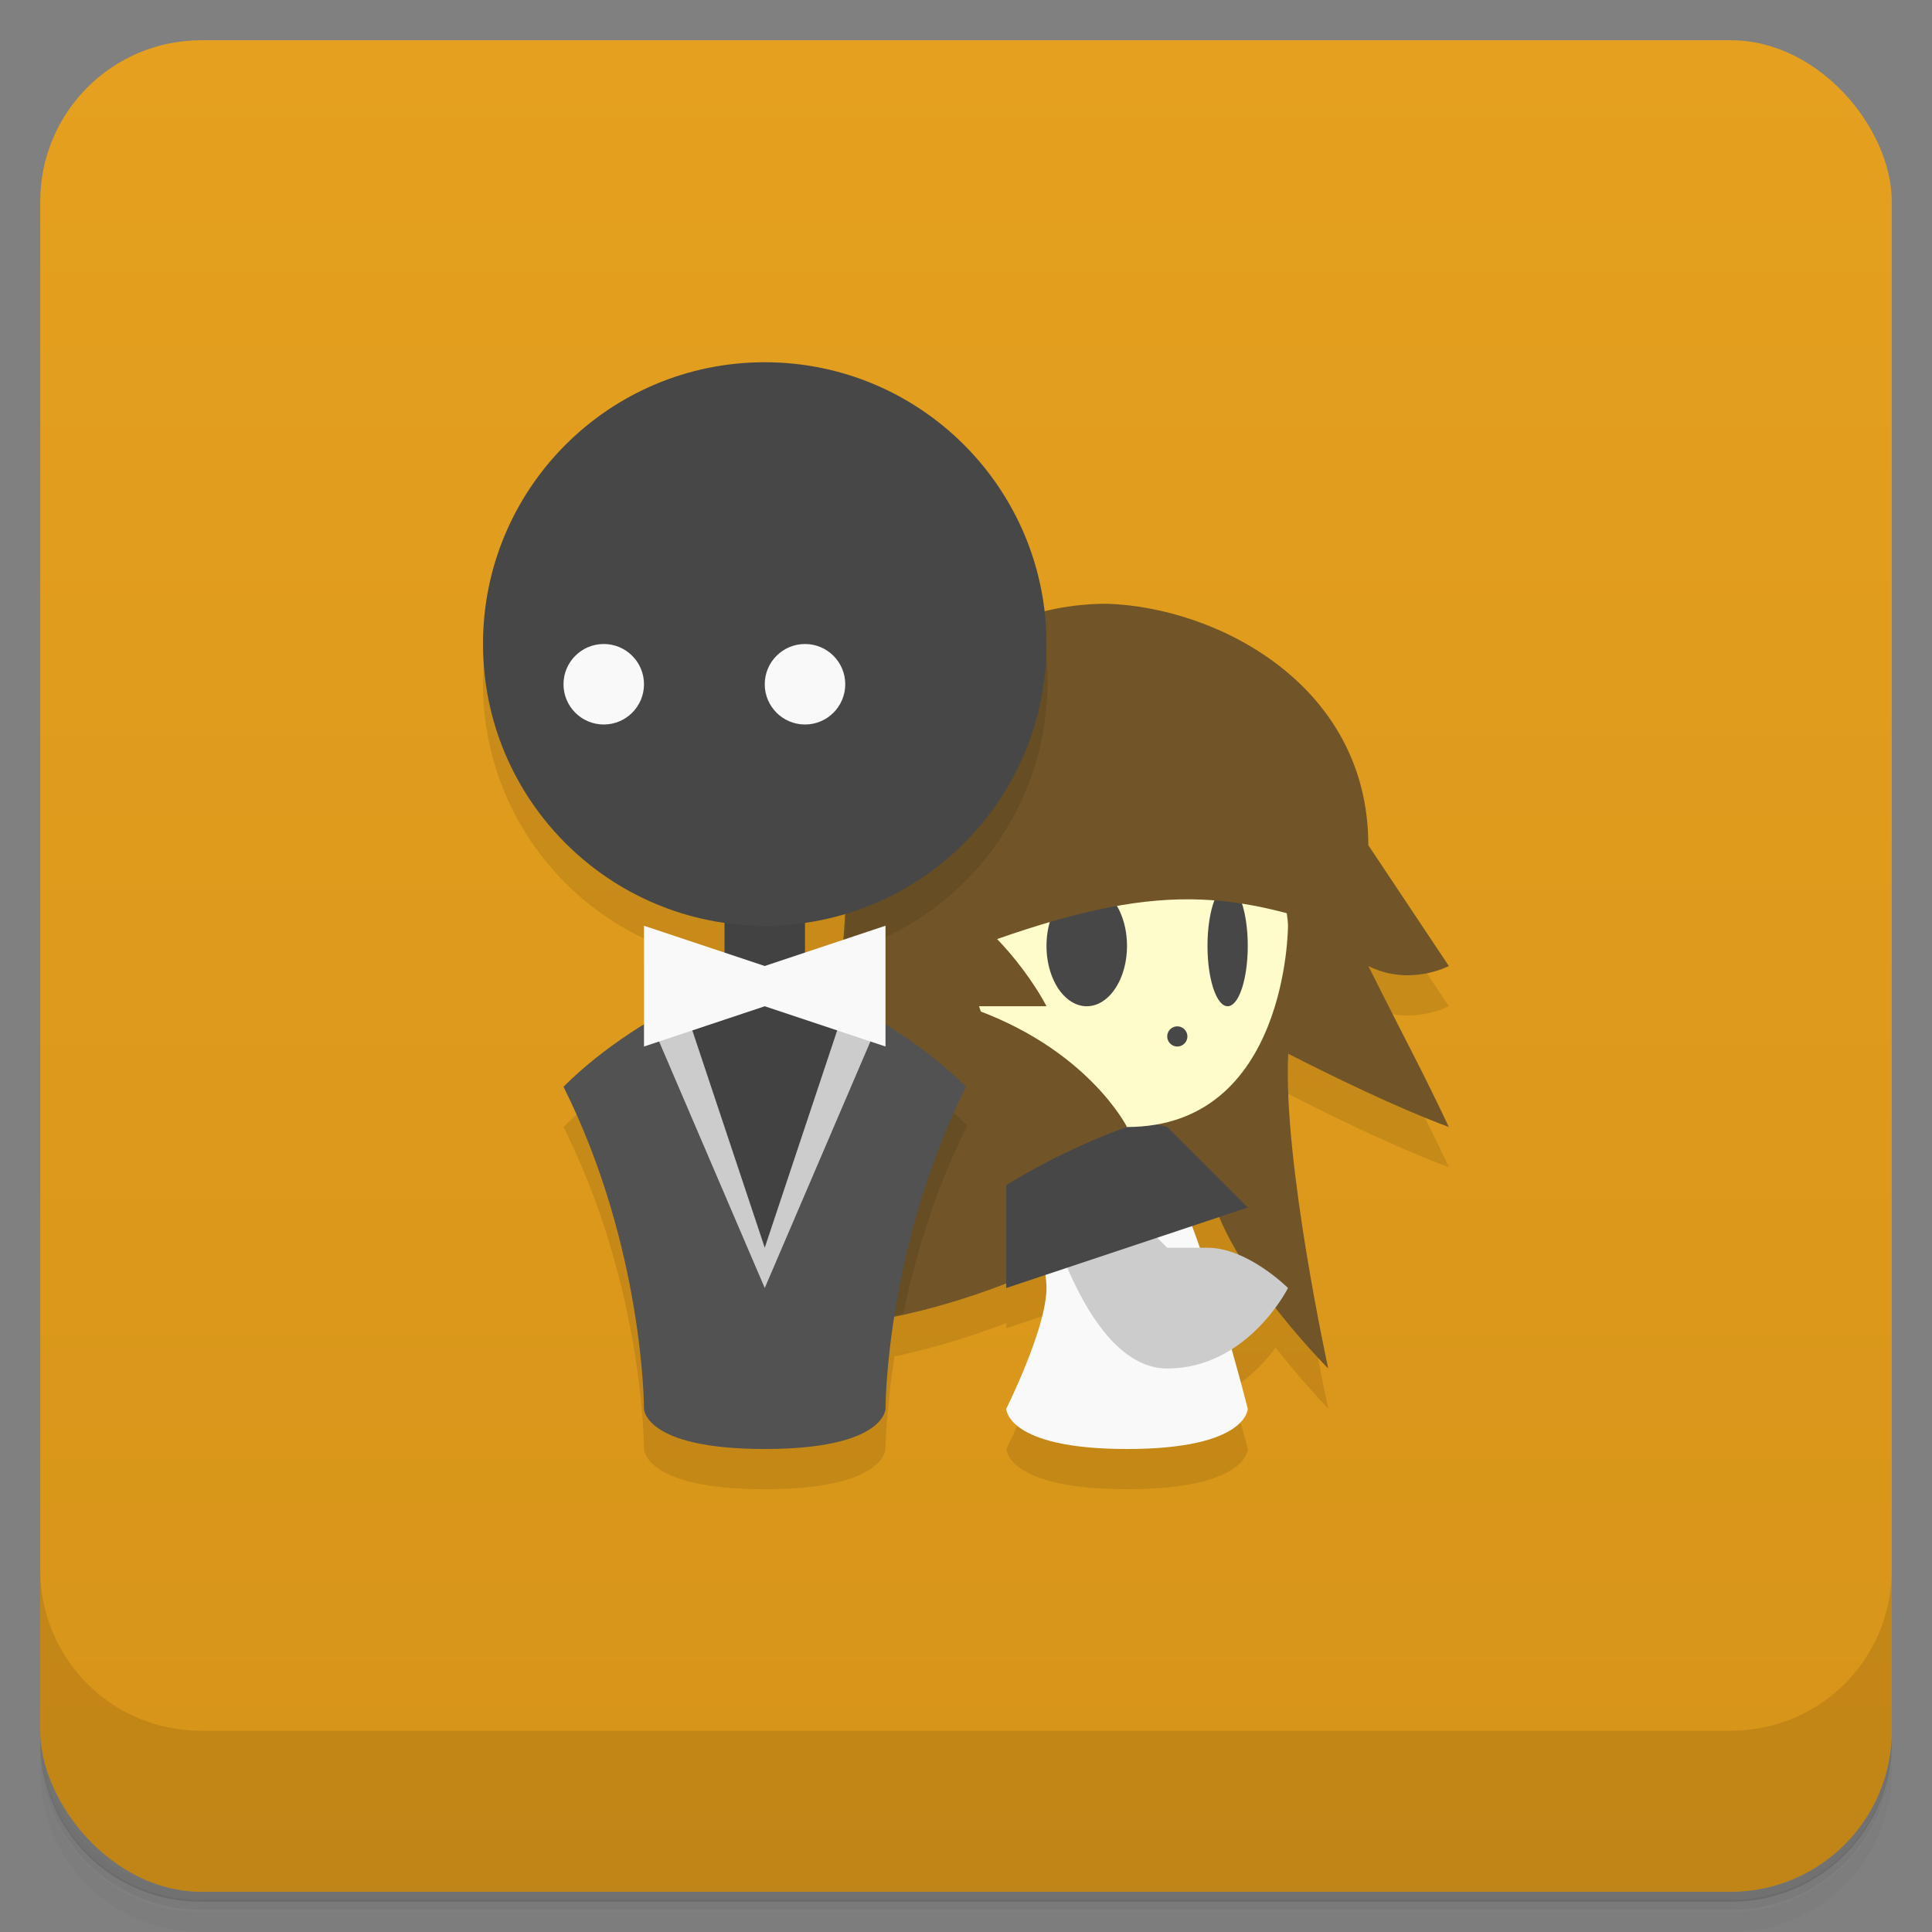 <svg version="1.1" viewBox="0 0 48 48" xmlns="http://www.w3.org/2000/svg">
 <rect x="0" y="0" width="48" height="48" fill="#808080" stroke="none"/>
 <defs>
  <linearGradient id="bg" x2="0" y1="1" y2="47" gradientUnits="userSpaceOnUse">
   <stop style="stop-color:#e5a01f" offset="0"/>
   <stop style="stop-color:#d69419" offset="1"/>
  </linearGradient>
 </defs>
 <path d="m1 43v0.25c0 2.22 1.78 4 4 4h38c2.22 0 4-1.78 4-4v-0.25c0 2.22-1.78 4-4 4h-38c-2.22 0-4-1.78-4-4zm0 0.5v0.5c0 2.22 1.78 4 4 4h38c2.22 0 4-1.78 4-4v-0.5c0 2.22-1.78 4-4 4h-38c-2.22 0-4-1.78-4-4z" style="opacity:.02"/>
 <path d="m1 43.2v0.25c0 2.22 1.78 4 4 4h38c2.22 0 4-1.78 4-4v-0.25c0 2.22-1.78 4-4 4h-38c-2.22 0-4-1.78-4-4z" style="opacity:.05"/>
 <path d="m1 43v0.25c0 2.22 1.78 4 4 4h38c2.22 0 4-1.78 4-4v-0.25c0 2.22-1.78 4-4 4h-38c-2.22 0-4-1.78-4-4z" style="opacity:.1"/>
 <rect x="1" y="1" width="46" height="46" rx="4" style="fill:url(#bg)"/>
 <path d="m1 39v4c0 2.22 1.78 4 4 4h38c2.22 0 4-1.78 4-4v-4c0 2.22-1.78 4-4 4h-38c-2.22 0-4-1.78-4-4z" style="opacity:.1"/>
 <path d="m19 10c-3.87 0-7 3.13-7 7 0.004 3.48 2.56 6.42 6 6.92v0.746l-2-0.666v2.46c-0.685 0.425-1.39 0.931-2 1.54 2 4 2 8 2 8s0 1 3 1 3-1 3-1 0.008-0.92 0.223-2.3c0.784-0.167 1.73-0.425 2.78-0.83v0.129l0.967-0.322c0.017 0.113 0.033 0.225 0.033 0.322 0 1-1 3-1 3s0 1 3 1 3-1 3-1-0.23-0.829-0.412-1.48c0.502-0.318 0.87-0.718 1.1-1.04 0.675 0.862 1.31 1.52 1.31 1.52s-1.13-5.16-0.994-7.82c1.07 0.546 2.67 1.33 3.99 1.82-0.689-1.46-1-2-2-4 1.03 0.518 2 0 2 0l-2-3c0-4-3.78-5.92-6.5-6-0.534 0-1.05 0.066-1.55 0.188-0.412-3.53-3.4-6.19-6.95-6.19zm11.3 21.2c0.133 0.32 0.292 0.639 0.482 0.957-0.252-0.108-0.519-0.188-0.791-0.188h-0.195c-0.064-0.184-0.125-0.358-0.191-0.537z" style="opacity:.1"/>
 <path d="m27.5 15c-3.59 0-6.5 2.91-6.5 6.5 0.161 3.55-1.39 7.62-1 11.5 0 0 5 0 10-4 0 2 3 5 3 5s-1.13-5.16-0.994-7.82c1.07 0.546 2.67 1.33 3.99 1.82-0.689-1.46-1-2-2-4 1.03 0.518 2 0 2 0l-2-3c0-4-3.78-5.92-6.5-6z" style="fill:#715528"/>
 <path d="m29 29c1 2 2 6 2 6s0 1-3 1-3-1-3-1 1-2 1-3-1-3-1-3z" style="fill:#f9f9f9"/>
 <path d="m28 30 1 1h1c1 0 2 1 2 1s-1 2-3 2-3-4-3-4z" style="fill:#ccc"/>
 <path d="m29 28 2 2-6 2v-5z" style="fill:#474747"/>
 <path d="m24 23s0-3 4-3 4 3 4 3 0 5-4 5-4-5-4-5z" style="fill:#fffccb"/>
 <path transform="scale(-1,1)" d="m-27 22a1 1.5 0 0 1 1 1.5 1 1.5 0 0 1-1 1.5 1 1.5 0 0 1-1-1.5 1 1.5 0 0 1 1-1.5zm-3.5 0a0.5 1.5 0 0 1 0.5 1.5 0.5 1.5 0 0 1-0.5 1.5 0.5 1.5 0 0 1-0.5-1.5 0.5 1.5 0 0 1 0.5-1.5zm1.25 3.5a0.25 0.25 0 0 1 0.25 0.25 0.25 0.25 0 0 1-0.25 0.25 0.25 0.25 0 0 1-0.25-0.25 0.25 0.25 0 0 1 0.25-0.25z" style="fill:#474747"/>
 <path d="m23 24c5-2 7-2 10-1-0.567-1-3-4-3-4h-6s0 2.56-1 5z" style="fill:#715528"/>
 <path d="m23 22c2 1 3 3 3 3h-2c3 1 4 3 4 3s-3 1-5 3c0-1-1-6-1-6s0-2 1-3z" style="fill:#715528"/>
 <rect x="18" y="19" width="2" height="6" style="fill:#424242"/>
 <path d="m25.8 15.2-4.77 6.27c0.033 0.716-0.007 1.45-0.084 2.21 3-0.854 5.07-3.59 5.08-6.71-7.13e-4 -0.596-0.077-1.19-0.229-1.77zm-4.93 9.15-0.838 8.61s0.939-0.002 2.41-0.326c0.284-1.37 0.767-3.02 1.59-4.67-0.611-0.611-1.32-1.13-2-1.55z" style="opacity:.1"/>
 <circle cx="19" cy="16" r="7" style="fill:#474747"/>
 <circle cx="15" cy="17" r="1" style="fill:#f9f9f9"/>
 <circle cx="20" cy="17" r="1" style="fill:#f9f9f9"/>
 <path d="m19 24s3 1 5 3c-2 4-2 8-2 8s0 1-3 1-3-1-3-1 0-4-2-8c2-2 5-3 5-3z" style="fill:#525252"/>
 <path d="m17 25 2 6 2-6z" style="fill:#424242"/>
 <path d="m17 25 2 6 2-6h1l-3 7-3-7z" style="fill:#ccc"/>
 <path d="m19 24 3-1v3l-3-1-3 1v-3z" style="fill:#f9f9f9"/>
</svg>
